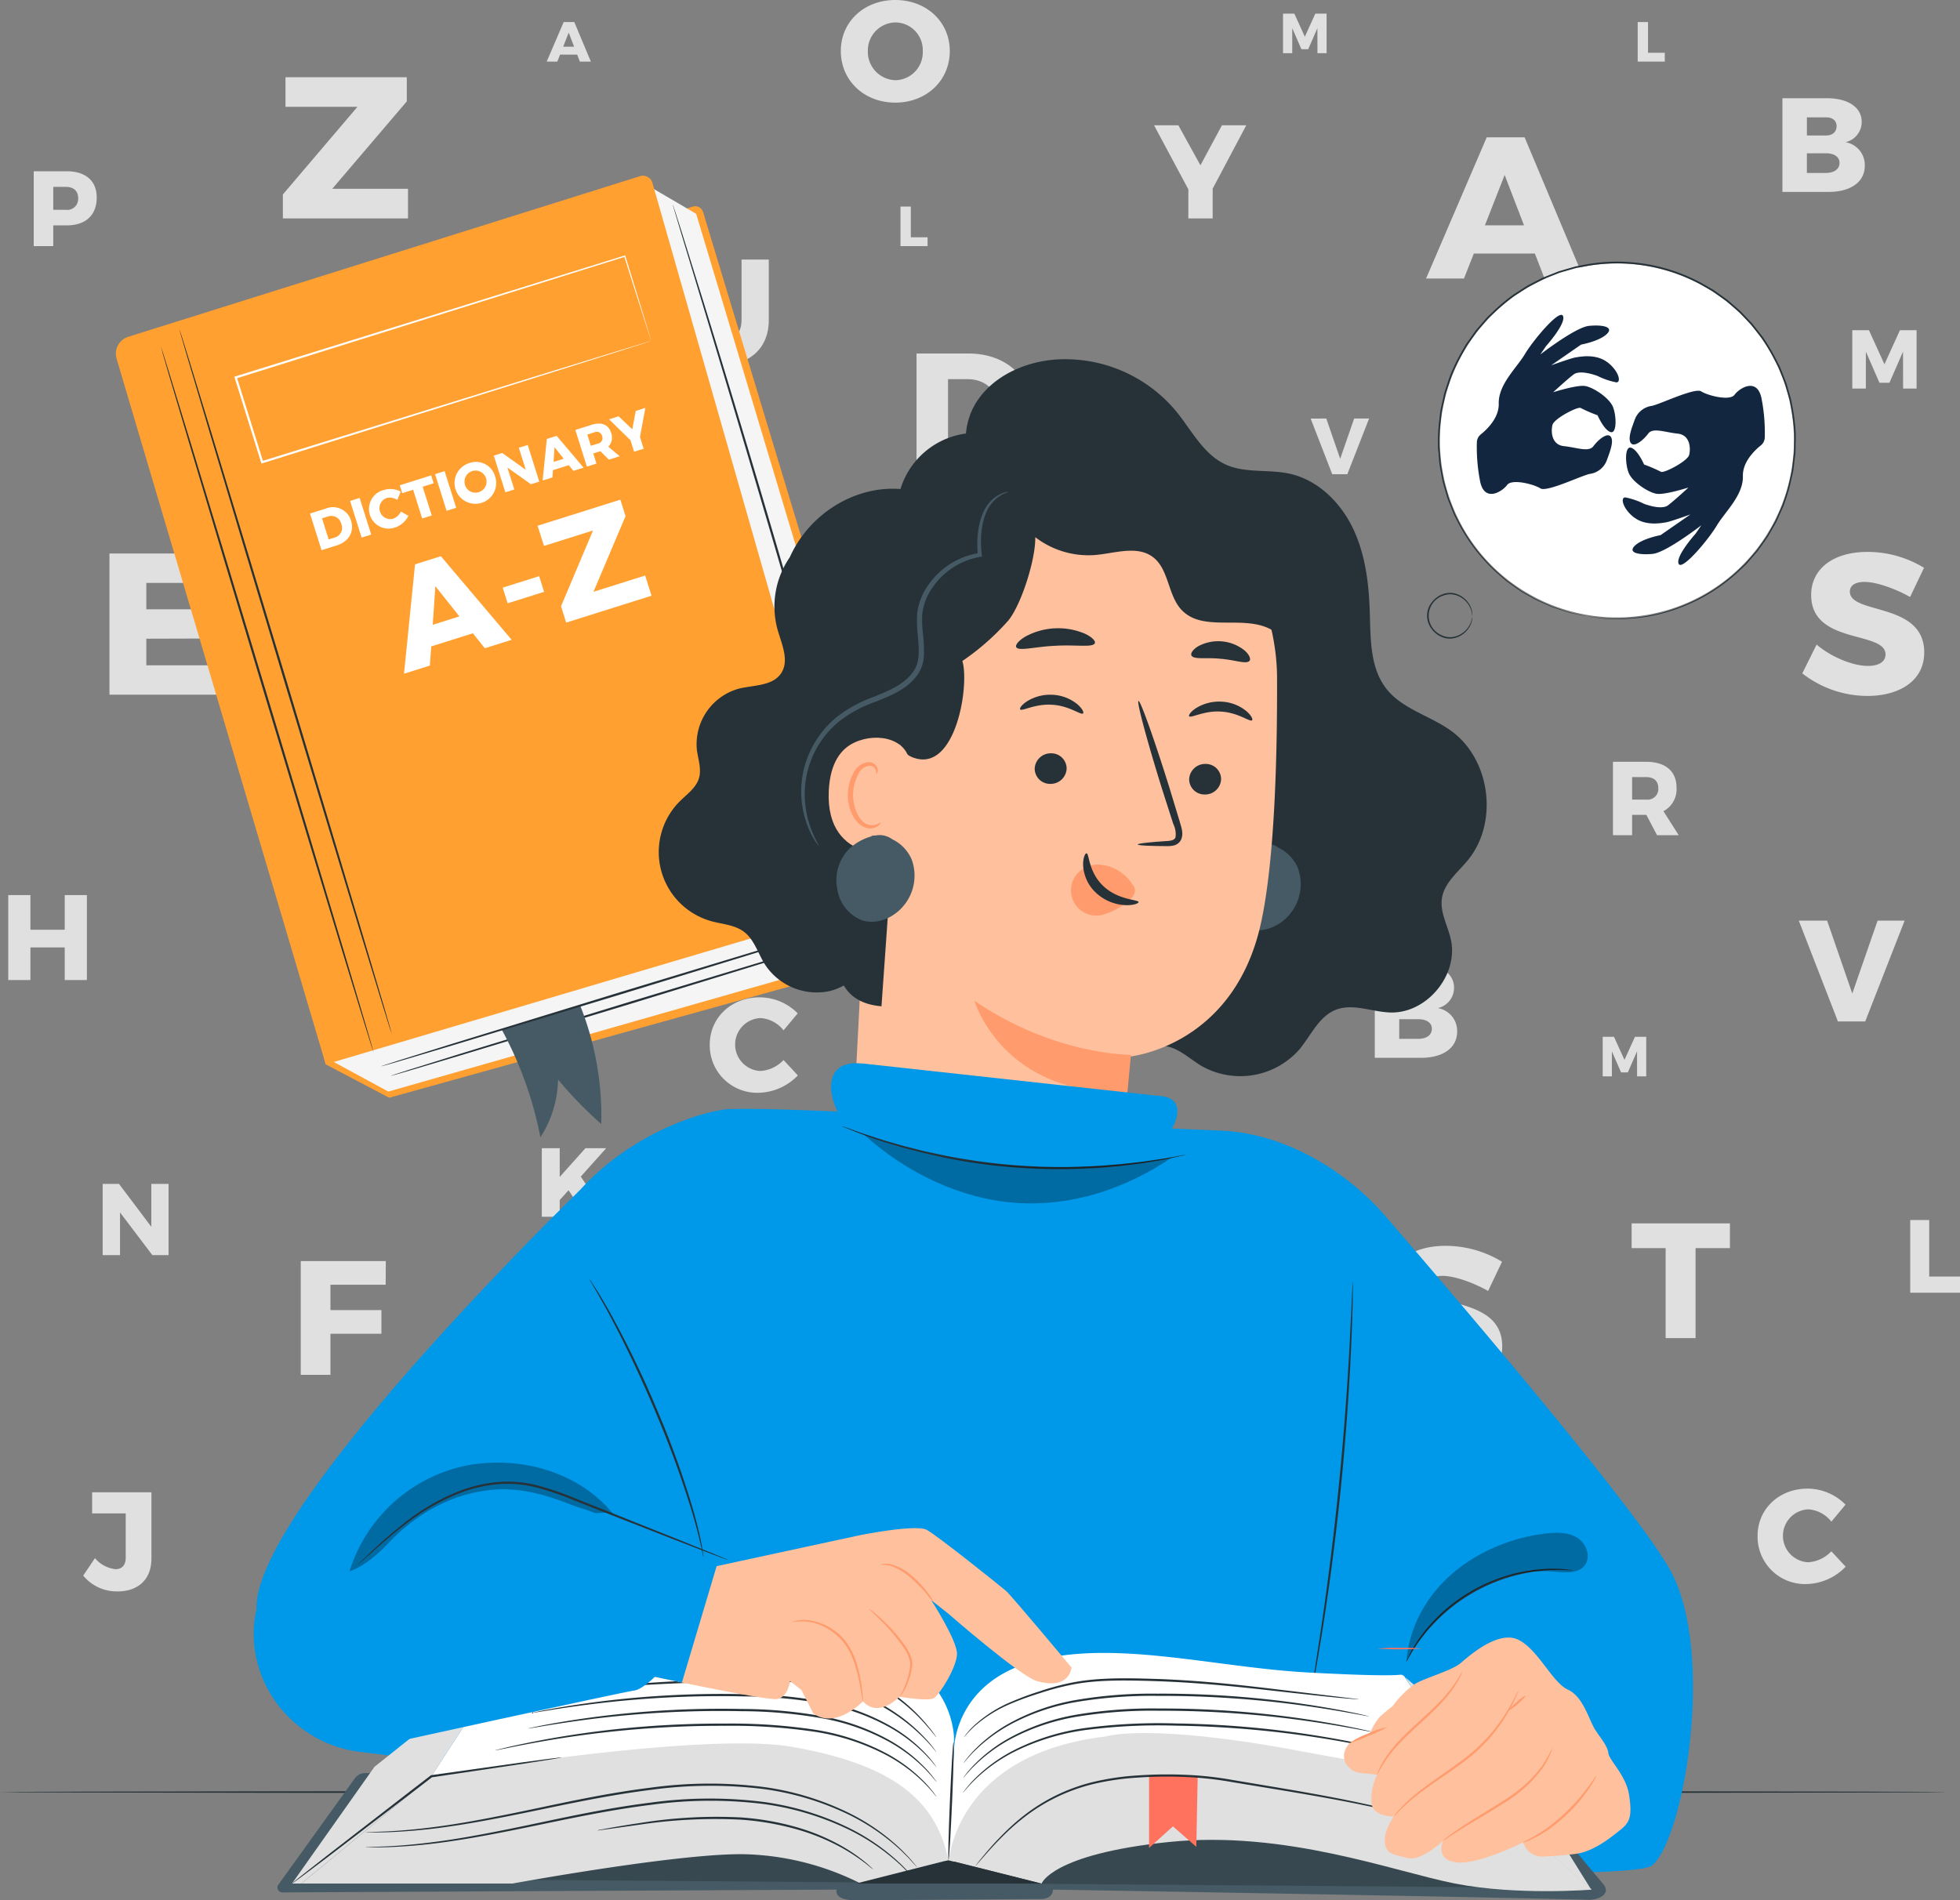 <svg id="Grupo_999461" data-name="Grupo 999461" xmlns="http://www.w3.org/2000/svg" xmlns:xlink="http://www.w3.org/1999/xlink" width="400" height="387.904" viewBox="0 0 400 387.904">
  <rect x="0" y="0" width="400" height="387.904" fill="#808080" stroke="none"/>
  <defs>
    <clipPath id="clip-path">
      <rect id="Rectángulo_345227" data-name="Rectángulo 345227" width="400" height="387.904" fill="none"/>
    </clipPath>
    <clipPath id="clip-path-7">
      <rect id="Rectángulo_345222" data-name="Rectángulo 345222" width="55.014" height="22.198" fill="none"/>
    </clipPath>
    <clipPath id="clip-path-8">
      <rect id="Rectángulo_345223" data-name="Rectángulo 345223" width="62.855" height="14.094" fill="none"/>
    </clipPath>
    <clipPath id="clip-path-9">
      <rect id="Rectángulo_345224" data-name="Rectángulo 345224" width="37.037" height="26.328" fill="none"/>
    </clipPath>
    <clipPath id="clip-path-10">
      <rect id="Rectángulo_345225" data-name="Rectángulo 345225" width="201.5" height="15.372" fill="none"/>
    </clipPath>
  </defs>
  <g id="Grupo_999460" data-name="Grupo 999460" clip-path="url(#clip-path)">
    <path id="Trazado_703805" data-name="Trazado 703805" d="M134.509,11.822h-3.49l-.564,1.428h-2.165l3.467-8.075h2.165l3.386,8.075h-2.246Zm-.622-1.613-1.105-2.879-1.129,2.879Z" transform="translate(-16.72 -0.674)" fill="#e0e0e0"/>
    <g id="Grupo_999439" data-name="Grupo 999439">
      <g id="Grupo_999438" data-name="Grupo 999438" clip-path="url(#clip-path)">
        <path id="Trazado_703806" data-name="Trazado 703806" d="M26.486,370.5a8.854,8.854,0,0,1-6.962-3.224l2.4-3.567a6.4,6.4,0,0,0,4.194,2.254c1.285,0,2.083-.8,2.083-2.311v-9.073H21.35v-4.307h12.1v13.5c0,4.28-2.682,6.733-6.962,6.733" transform="translate(-2.545 -45.653)" fill="#e0e0e0"/>
        <path id="Trazado_703807" data-name="Trazado 703807" d="M136.234,283.5l-3.634-5.413-1.8,2V283.5h-3.655v-14H130.8v5.871l5.252-5.871h4.234L135.1,275.3l5.512,8.208Z" transform="translate(-16.572 -35.126)" fill="#e0e0e0"/>
        <path id="Trazado_703808" data-name="Trazado 703808" d="M27.429,277.887l6.591,8.748v-8.748h3.524v14.53H34.228l-6.592-8.706v8.706H24.092v-14.53Z" transform="translate(-3.14 -36.218)" fill="#e0e0e0"/>
        <path id="Trazado_703809" data-name="Trazado 703809" d="M378.4,243.357l2.142,4.711,2.143-4.711h2.3v8.074h-1.865l-.011-5.115-1.878,4.308h-1.382l-1.878-4.308v5.115H376.1v-8.074Z" transform="translate(-49.019 -31.718)" fill="#e0e0e0"/>
        <path id="Trazado_703810" data-name="Trazado 703810" d="M303.392,3.2l2.142,4.711L307.676,3.2h2.3v8.075h-1.866L308.1,6.164l-1.878,4.307h-1.382l-1.878-4.307v5.115h-1.878V3.2Z" transform="translate(-39.242 -0.418)" fill="#e0e0e0"/>
        <path id="Trazado_703811" data-name="Trazado 703811" d="M452.138,286.363V297.9h6.287v3.3H448.265V286.363Z" transform="translate(-58.424 -37.323)" fill="#e0e0e0"/>
        <path id="Trazado_703812" data-name="Trazado 703812" d="M386.419,5.175v6.277h3.421v1.8h-5.529V5.175Z" transform="translate(-50.089 -0.675)" fill="#e0e0e0"/>
        <path id="Trazado_703813" data-name="Trazado 703813" d="M213.422,48.478v6.277h3.421v1.8h-5.529V48.478Z" transform="translate(-27.542 -6.318)" fill="#e0e0e0"/>
        <path id="Trazado_703814" data-name="Trazado 703814" d="M435.647,135.667c-1.809,0-3,.657-3,1.974,0,4.77,15.175,2.056,15.175,12.419,0,5.881-5.181,8.883-11.6,8.883a21.654,21.654,0,0,1-13.282-4.606l2.919-5.881c2.96,2.55,7.443,4.359,10.446,4.359,2.221,0,3.619-.823,3.619-2.344,0-4.894-15.175-1.932-15.175-12.132,0-5.387,4.565-8.8,11.514-8.8a22.116,22.116,0,0,1,11.515,3.248l-2.839,5.963c-3.043-1.727-6.908-3.084-9.293-3.084" transform="translate(-55.124 -16.883)" fill="#e0e0e0"/>
        <path id="Trazado_703815" data-name="Trazado 703815" d="M336.619,298.549c-1.809,0-3,.658-3,1.974,0,4.77,15.175,2.056,15.175,12.419,0,5.881-5.181,8.884-11.6,8.884a21.66,21.66,0,0,1-13.282-4.607l2.919-5.881c2.96,2.55,7.443,4.36,10.446,4.36,2.22,0,3.619-.823,3.619-2.345,0-4.894-15.175-1.932-15.175-12.132,0-5.387,4.565-8.8,11.514-8.8a22.116,22.116,0,0,1,11.515,3.248l-2.839,5.963c-3.043-1.726-6.908-3.084-9.293-3.084" transform="translate(-42.217 -38.113)" fill="#e0e0e0"/>
        <path id="Trazado_703816" data-name="Trazado 703816" d="M238.8,95.272c0,7.344-5.376,12.334-13.353,12.334H215.08V82.973h10.612c7.8,0,13.108,4.99,13.108,12.3m-6.571.07c0-4.252-2.776-7.133-6.676-7.133H221.51v14.2h4.358c3.725,0,6.36-2.846,6.36-7.063" transform="translate(-28.032 -10.814)" fill="#e0e0e0"/>
        <path id="Trazado_703817" data-name="Trazado 703817" d="M387.506,193.789l-2.18-4.147h-2.908v4.147h-3.911V178.8h6.733c3.976,0,6.242,1.924,6.242,5.259a5.068,5.068,0,0,1-2.672,4.832l3.121,4.9Zm-5.088-7.269h2.844a2.189,2.189,0,0,0,2.5-2.33c0-1.476-.919-2.266-2.5-2.266h-2.844Z" transform="translate(-49.333 -23.304)" fill="#e0e0e0"/>
        <path id="Trazado_703818" data-name="Trazado 703818" d="M402.949,287.159V292.2h-7.012v18.363h-6.109V292.2h-6.944v-5.041Z" transform="translate(-49.903 -37.427)" fill="#e0e0e0"/>
        <path id="Trazado_703819" data-name="Trazado 703819" d="M338.792,231.126a4.242,4.242,0,0,1-3.3,4.148,4.721,4.721,0,0,1,3.929,4.829c0,3.273-2.865,5.32-7.366,5.32h-9.44V226.3H331.7c4.338,0,7.094,1.883,7.094,4.828m-5.129.873c0-1.145-.846-1.827-2.238-1.8h-3.82v3.711h3.82c1.391,0,2.238-.71,2.238-1.911m.6,7.477c0-1.2-1.091-1.965-2.838-1.937h-3.82v4.01h3.82c1.746,0,2.838-.764,2.838-2.073" transform="translate(-42.048 -29.494)" fill="#e0e0e0"/>
        <path id="Trazado_703820" data-name="Trazado 703820" d="M434.454,27.884a4.241,4.241,0,0,1-3.3,4.147,4.721,4.721,0,0,1,3.929,4.829c0,3.273-2.865,5.32-7.366,5.32h-9.44V23.056h9.085c4.339,0,7.095,1.882,7.095,4.828m-5.13.873c0-1.145-.845-1.828-2.237-1.8h-3.82v3.711h3.82c1.391,0,2.237-.71,2.237-1.911m.6,7.476c0-1.2-1.092-1.965-2.838-1.937h-3.82v4.011h3.82c1.745,0,2.838-.764,2.838-2.074" transform="translate(-54.516 -3.005)" fill="#e0e0e0"/>
        <path id="Trazado_703821" data-name="Trazado 703821" d="M176.867,238.327a5.407,5.407,0,0,0,0,10.8,7.091,7.091,0,0,0,4.747-2.238l2.919,3.138a11.429,11.429,0,0,1-7.939,3.546,9.683,9.683,0,0,1-10.04-9.822c0-5.511,4.392-9.658,10.231-9.658a10.973,10.973,0,0,1,7.721,3.273l-2.892,3.466a6.509,6.509,0,0,0-4.747-2.511" transform="translate(-21.708 -30.511)" fill="#e0e0e0"/>
        <path id="Trazado_703822" data-name="Trazado 703822" d="M422.755,353.641a5.407,5.407,0,0,0,0,10.8,7.092,7.092,0,0,0,4.748-2.238l2.919,3.138a11.423,11.423,0,0,1-7.939,3.547,9.683,9.683,0,0,1-10.039-9.823c0-5.511,4.392-9.658,10.231-9.658a10.973,10.973,0,0,1,7.721,3.273l-2.892,3.466a6.509,6.509,0,0,0-4.748-2.511" transform="translate(-53.756 -45.541)" fill="#e0e0e0"/>
        <path id="Trazado_703823" data-name="Trazado 703823" d="M356.858,55.955H344.4l-2.017,5.1h-7.73L347.03,32.227h7.731l12.09,28.828h-8.019Zm-2.22-5.757-3.949-10.281L346.659,50.2Z" transform="translate(-43.617 -4.2)" fill="#e0e0e0"/>
        <path id="Trazado_703824" data-name="Trazado 703824" d="M282.781,42.346v6.075h-4.964v-5.94l-7-13.074h4.964l4.5,8.164,4.394-8.164h4.964Z" transform="translate(-35.297 -3.833)" fill="#e0e0e0"/>
        <path id="Trazado_703825" data-name="Trazado 703825" d="M167.748,77.719c2.46,0,4.161-1.671,4.161-4.434V60.922h5.559V73.284c0,5.619-3.767,9.173-9.751,9.173-6.015,0-9.872-3.554-9.872-9.173V60.922H163.4V73.284a4.154,4.154,0,0,0,4.344,4.434" transform="translate(-20.573 -7.94)" fill="#e0e0e0"/>
        <path id="Trazado_703826" data-name="Trazado 703826" d="M87.938,295.994l-.034,4.837H76.638V306h10.4v4.837h-10.4v8.384H70.575V295.994Z" transform="translate(-9.198 -38.578)" fill="#e0e0e0"/>
        <path id="Trazado_703827" data-name="Trazado 703827" d="M6.461,210.092v7.074h7v-7.074h4.527v17.339H13.461v-6.654h-7v6.654H1.935V210.092Z" transform="translate(-0.252 -27.382)" fill="#e0e0e0"/>
        <rect id="Rectángulo_345214" data-name="Rectángulo 345214" width="4.502" height="17.246" transform="translate(321.591 89.8)" fill="#e0e0e0"/>
        <path id="Trazado_703828" data-name="Trazado 703828" d="M219.551,10.415c0,6.015-4.753,10.533-11.12,10.533s-11.12-4.519-11.12-10.533C197.311,4.43,202.065,0,208.431,0s11.12,4.46,11.12,10.415m-16.724.03a5.8,5.8,0,0,0,5.662,5.927,5.689,5.689,0,0,0,5.546-5.927,5.638,5.638,0,0,0-5.546-5.869,5.733,5.733,0,0,0-5.662,5.869" transform="translate(-25.716)" fill="#e0e0e0"/>
        <path id="Trazado_703829" data-name="Trazado 703829" d="M427.9,216.094l5.134,14.876,5.165-14.876h5.515l-8.039,20.568H430.1l-7.98-20.568Z" transform="translate(-55.016 -28.165)" fill="#e0e0e0"/>
        <path id="Trazado_703830" data-name="Trazado 703830" d="M310.757,98.237l2.836,8.215,2.852-8.215h3.046L315.05,109.6h-3.079l-4.407-11.359Z" transform="translate(-40.086 -12.804)" fill="#e0e0e0"/>
        <path id="Trazado_703831" data-name="Trazado 703831" d="M20.769,45.56c0,3.594-2.245,5.687-6.145,5.687H11.9v4.227H7.913V40.2h6.711c3.9,0,6.145,1.961,6.145,5.361m-3.792.13c0-1.5-.937-2.31-2.549-2.31H11.9v4.685h2.528a2.231,2.231,0,0,0,2.549-2.375" transform="translate(-1.031 -5.239)" fill="#e0e0e0"/>
        <path id="Trazado_703832" data-name="Trazado 703832" d="M438.072,77.507l3.162,6.953,3.161-6.953h3.4V89.423h-2.753l-.017-7.548-2.771,6.358h-2.04l-2.771-6.358v7.548h-2.771V77.507Z" transform="translate(-56.653 -10.102)" fill="#e0e0e0"/>
        <path id="Trazado_703833" data-name="Trazado 703833" d="M48.428,129.918v6H33.212v5.387H46.948v5.963l-13.735.041v5.428H48.839v6H25.686V129.918Z" transform="translate(-3.348 -16.933)" fill="#e0e0e0"/>
        <path id="Trazado_703834" data-name="Trazado 703834" d="M91.672,18.123v4.934L76.455,40.906H91.919v6.045H66.38V42.057L81.6,24.168H66.915V18.123Z" transform="translate(-8.652 -2.362)" fill="#e0e0e0"/>
      </g>
    </g>
    <g id="Grupo_999441" data-name="Grupo 999441">
      <g id="Grupo_999440" data-name="Grupo 999440" clip-path="url(#clip-path)">
        <path id="Trazado_703835" data-name="Trazado 703835" d="M397.274,420.6c0,.125-88.94.226-198.627.226C88.921,420.822,0,420.721,0,420.6s88.921-.226,198.646-.226c109.687,0,198.627.1,198.627.226" transform="translate(0 -54.789)" fill="#263238"/>
      </g>
    </g>
    <g id="Grupo_999443" data-name="Grupo 999443">
      <g id="Grupo_999442" data-name="Grupo 999442" clip-path="url(#clip-path)">
        <path id="Trazado_703836" data-name="Trazado 703836" d="M147.874,49.6a1.678,1.678,0,0,0-2.112-1.116l-7.622,2.4L33.656,78.578,70.863,223.573l12.949,6.814,106.344-29.561a3.2,3.2,0,0,0,2.21-4.014Z" transform="translate(-4.387 -6.309)" fill="#ffa031"/>
        <path id="Trazado_703837" data-name="Trazado 703837" d="M141.72,43.176l10.407,6.1,44.567,148.507L89.3,228.446,77.1,221.826Z" transform="translate(-10.049 -5.627)" fill="#f5f5f5"/>
        <path id="Trazado_703838" data-name="Trazado 703838" d="M175.589,191.358,70.019,222.641,27.338,78.6a3.617,3.617,0,0,1,2.385-4.478L134.155,41.34a2.011,2.011,0,0,1,2.536,1.365l41.265,144.344a3.494,3.494,0,0,1-2.366,4.309" transform="translate(-3.543 -5.376)" fill="#ffa031"/>
        <path id="Trazado_703839" data-name="Trazado 703839" d="M85.462,221.209c-.12.036-9.944-32.216-21.939-72.027S41.9,77.055,42.016,77.018s9.941,32.208,21.941,72.034,21.625,72.12,21.505,72.157" transform="translate(-5.476 -10.038)" fill="#263238"/>
        <path id="Trazado_703840" data-name="Trazado 703840" d="M81.181,225.49c-.12.037-9.944-32.215-21.939-72.027S37.615,81.336,37.735,81.3s9.941,32.209,21.941,72.034S81.3,225.454,81.181,225.49" transform="translate(-4.918 -10.596)" fill="#263238"/>
        <path id="Trazado_703841" data-name="Trazado 703841" d="M81.123,121.816c.7,2.23-.451,4.26-2.874,5.023l-3.147.992-2.357-7.479,3.222-1.016a3.848,3.848,0,0,1,5.156,2.479m-1.988.651a2.1,2.1,0,0,0-2.71-1.527l-1.226.386,1.358,4.311,1.323-.417a2.045,2.045,0,0,0,1.255-2.752" transform="translate(-9.481 -15.522)" fill="#fff"/>
        <rect id="Rectángulo_345217" data-name="Rectángulo 345217" width="2.047" height="7.842" transform="matrix(0.954, -0.301, 0.301, 0.954, 71.441, 102.254)" fill="#fff"/>
        <path id="Trazado_703842" data-name="Trazado 703842" d="M90.2,116.62a2.216,2.216,0,0,0,1.331,4.224,2.905,2.905,0,0,0,1.581-1.459l1.528.867a4.681,4.681,0,0,1-2.667,2.365,4,4,0,1,1-2.326-7.641,4.5,4.5,0,0,1,3.423.329l-.7,1.711a2.671,2.671,0,0,0-2.166-.4" transform="translate(-11.293 -14.96)" fill="#fff"/>
        <path id="Trazado_703843" data-name="Trazado 703843" d="M100.22,111.578l.507,1.611-2.24.706,1.85,5.868-1.952.616-1.85-5.869-2.219.7-.508-1.611Z" transform="translate(-12.226 -14.543)" fill="#fff"/>
        <rect id="Rectángulo_345218" data-name="Rectángulo 345218" width="2.047" height="7.842" transform="matrix(0.954, -0.301, 0.301, 0.954, 88.786, 96.786)" fill="#fff"/>
        <path id="Trazado_703844" data-name="Trazado 703844" d="M114.868,111.184a4.249,4.249,0,1,1-5.238-2.513,4.032,4.032,0,0,1,5.238,2.513m-6.078,1.926a2.212,2.212,0,0,0,2.739,1.506,2.251,2.251,0,1,0-2.739-1.506" transform="translate(-13.892 -14.134)" fill="#fff"/>
        <path id="Trazado_703845" data-name="Trazado 703845" d="M117.593,106.078l4.812,3.433-1.419-4.5,1.813-.572,2.358,7.479-1.707.538-4.8-3.412,1.412,4.481-1.825.576-2.358-7.479Z" transform="translate(-15.102 -13.612)" fill="#fff"/>
        <path id="Trazado_703846" data-name="Trazado 703846" d="M132.682,108.281,129.45,109.3l-.106,1.488-2.005.633.854-8.491,2.005-.632,5.494,6.489-2.08.656Zm-1.047-1.311-1.865-2.345-.2,3Z" transform="translate(-16.597 -13.333)" fill="#fff"/>
        <path id="Trazado_703847" data-name="Trazado 703847" d="M141.859,106.784l-1.74-1.727-.042.014-1.41.444.652,2.07-1.952.616-2.357-7.479,3.361-1.059c1.985-.625,3.418-.023,3.942,1.642a2.651,2.651,0,0,1-.573,2.832l2.327,1.952Zm-3.682-2.827,1.419-.447a1.146,1.146,0,0,0,.881-1.558,1.132,1.132,0,0,0-1.6-.737l-1.419.447Z" transform="translate(-17.596 -12.958)" fill="#fff"/>
        <path id="Trazado_703848" data-name="Trazado 703848" d="M149.237,101.676l.753,2.391-1.952.616-.737-2.337-4.374-4.274,1.952-.616,2.783,2.653.717-3.756,1.952-.616Z" transform="translate(-18.628 -12.478)" fill="#fff"/>
        <path id="Trazado_703849" data-name="Trazado 703849" d="M108.863,146.285l-8.5,2.679-.278,3.911-5.273,1.662,2.245-22.322,5.273-1.662,14.443,17.062-5.469,1.725Zm-2.752-3.448-4.9-6.163-.538,7.878Z" transform="translate(-12.358 -17.016)" fill="#fff"/>
        <rect id="Rectángulo_345219" data-name="Rectángulo 345219" width="7.792" height="3.352" transform="matrix(0.954, -0.3, 0.3, 0.954, 102.598, 119.95)" fill="#fff"/>
        <path id="Trazado_703850" data-name="Trazado 703850" d="M143.04,117.28l1.061,3.366-6.541,15.443,10.546-3.324,1.3,4.123-17.417,5.489-1.051-3.337,6.531-15.471-10.012,3.156-1.3-4.123Z" transform="translate(-16.442 -15.286)" fill="#fff"/>
        <path id="Trazado_703851" data-name="Trazado 703851" d="M189.525,218.192a1.119,1.119,0,0,1-.246.1l-.734.248-2.837.911-10.457,3.266L140.7,233.329l-34.593,10.488-10.5,3.129-2.861.829-.747.2a1.145,1.145,0,0,1-.259.055,1.179,1.179,0,0,1,.245-.1l.734-.247,2.836-.911,10.457-3.266L140.57,232.9l34.588-10.487,10.5-3.129,2.861-.829.747-.2a1.126,1.126,0,0,1,.259-.055" transform="translate(-11.957 -28.438)" fill="#263238"/>
        <path id="Trazado_703852" data-name="Trazado 703852" d="M133.714,235.94,117.7,240.851a76.42,76.42,0,0,1,7.925,22.047,22.364,22.364,0,0,0,3.6-11.779,82.758,82.758,0,0,0,8.825,9.075,60.9,60.9,0,0,0-4.334-24.254" transform="translate(-15.341 -30.751)" fill="#455a64"/>
        <path id="Trazado_703853" data-name="Trazado 703853" d="M187.28,215.948a1.093,1.093,0,0,1-.246.1l-.734.248-2.836.911-10.458,3.266-34.549,10.613-34.593,10.488-10.5,3.129-2.861.829-.747.2a1.145,1.145,0,0,1-.259.055,1.181,1.181,0,0,1,.245-.1l.734-.248,2.836-.91,10.457-3.266,34.555-10.615,34.588-10.487,10.5-3.129,2.861-.829.747-.2a1.135,1.135,0,0,1,.259-.055" transform="translate(-11.665 -28.145)" fill="#263238"/>
        <path id="Trazado_703854" data-name="Trazado 703854" d="M199.43,189.962a2.377,2.377,0,0,1-.124-.362l-.321-1.074-1.191-4.14c-1.028-3.621-2.505-8.824-4.327-15.243-3.654-12.871-8.738-30.642-14.472-50.234s-11.038-37.307-14.9-50.117c-1.926-6.389-3.487-11.567-4.574-15.17-.529-1.776-.942-3.163-1.23-4.128-.13-.458-.233-.815-.309-1.078a2.52,2.52,0,0,1-.09-.371,2.329,2.329,0,0,1,.135.357c.086.259.2.612.352,1.064.306.96.747,2.339,1.311,4.1L164.4,68.7c3.941,12.787,9.292,30.483,15.03,50.083s10.77,37.38,14.345,50.275c1.765,6.436,3.194,11.652,4.189,15.283.477,1.791.85,3.189,1.109,4.163.118.462.21.822.277,1.086a2.274,2.274,0,0,1,.08.374" transform="translate(-20.578 -6.262)" fill="#263238"/>
        <path id="Trazado_703855" data-name="Trazado 703855" d="M140.07,77.4s-.042-.105-.108-.3l-.287-.877c-.253-.784-.617-1.919-1.09-3.388-.941-2.96-2.307-7.263-4.034-12.7l.162.084L55.346,85.074h0l.149-.284c1.846,5.928,3.655,11.73,5.392,17.3l-.279-.147L117.2,84.4l16.747-5.155,4.526-1.38,1.181-.352c.267-.079.413-.114.413-.114s-.122.048-.377.133l-1.145.372-4.461,1.423-16.659,5.261L60.735,102.374l-.212.066-.067-.213-5.4-17.3-.068-.216.217-.068,0,0,79.426-24.665.123-.038.038.123,3.92,12.811,1.021,3.379.256.864a2.393,2.393,0,0,1,.076.287" transform="translate(-7.167 -7.812)" fill="#fff"/>
      </g>
    </g>
    <g id="Grupo_999445" data-name="Grupo 999445">
      <g id="Grupo_999444" data-name="Grupo 999444" clip-path="url(#clip-path)">
        <path id="Trazado_703856" data-name="Trazado 703856" d="M370.764,133.948A36.124,36.124,0,1,1,410,101.227a36.123,36.123,0,0,1-39.232,32.721" transform="translate(-44.039 -8.061)" fill="#fff"/>
        <path id="Trazado_703857" data-name="Trazado 703857" d="M344.112,143.768c-.037,0-.024-.4-.23-1.06a4.789,4.789,0,0,0-1.67-2.345,4.546,4.546,0,0,0-1.8-.839,3.957,3.957,0,0,0-2.239.193,4.328,4.328,0,0,0-.252,8.114,3.949,3.949,0,0,0,2.224.331,4.542,4.542,0,0,0,1.848-.726,4.791,4.791,0,0,0,1.812-2.237c.245-.651.257-1.049.294-1.044a.921.921,0,0,1,0,.286,1.742,1.742,0,0,1-.049.343,2.768,2.768,0,0,1-.119.459,4.857,4.857,0,0,1-3.741,3.2,4.211,4.211,0,0,1-2.394-.324,4.93,4.93,0,0,1-2.051-1.705,4.36,4.36,0,0,1,.168-5.408,4.927,4.927,0,0,1,2.153-1.574,4.2,4.2,0,0,1,2.408-.176,4.853,4.853,0,0,1,3.536,3.421,2.638,2.638,0,0,1,.09.466,1.752,1.752,0,0,1,.028.345.914.914,0,0,1-.015.285" transform="translate(-43.647 -18.136)" fill="#263238"/>
        <path id="Trazado_703858" data-name="Trazado 703858" d="M367.861,133.85s.2.012.589.052l1.721.187,1.266.141c.468.031.983.018,1.538.03l1.794.023a6.372,6.372,0,0,0,.989-.043l1.048-.091a34.67,34.67,0,0,0,10.2-2.349,36.19,36.19,0,0,0,11.693-7.367l1.414-1.351c.449-.482.872-1,1.317-1.505l.664-.769a7.077,7.077,0,0,0,.64-.8q.6-.844,1.206-1.7c.2-.288.411-.572.608-.867l.53-.931,1.075-1.886c.342-.645.609-1.335.921-2.01l.457-1.024c.074-.172.157-.341.223-.517l.177-.538a33.767,33.767,0,0,0,1.291-4.429c.157-.765.364-1.53.485-2.313q.138-1.184.28-2.385c.039-.4.11-.8.125-1.206s.013-.814.019-1.223c0-.817.048-1.642.018-2.47a38.262,38.262,0,0,0-.589-5q-.116-.627-.233-1.258c-.041-.21-.073-.423-.122-.631l-.179-.619q-.359-1.242-.722-2.5c-.281-.824-.634-1.628-.951-2.45-.172-.405-.305-.829-.51-1.222l-.609-1.185A40.947,40.947,0,0,0,403.483,77l-1.691-2.155-.425-.542c-.152-.171-.316-.335-.473-.5l-.955-1-.96-1.008-1.052-.919-1.061-.918-.532-.461c-.186-.143-.382-.274-.572-.411l-2.313-1.64-2.479-1.418A35.881,35.881,0,0,0,368.431,62.2l-2.81.52L362.9,63.5l-.677.2-.655.259-1.3.517-1.3.52-1.238.635-1.233.632-.612.317-.58.372-2.308,1.477a40.7,40.7,0,0,0-4.132,3.467l-.966.918c-.323.3-.589.66-.884.985-.57.672-1.169,1.315-1.706,2l-1.5,2.119-.374.526c-.115.181-.216.37-.324.556l-.636,1.111a38.288,38.288,0,0,0-2.2,4.527c-.3.771-.531,1.565-.8,2.338q-.193.583-.384,1.16c-.12.389-.185.79-.28,1.181q-.263,1.181-.523,2.344c-.144.781-.2,1.57-.305,2.345a33.7,33.7,0,0,0-.242,4.607l-.01.567c0,.188.028.375.041.563q.047.561.093,1.117c.072.74.1,1.48.207,2.2q.2,1.078.392,2.136.1.528.193,1.053.145.511.288,1.019l.577,2.006a7.134,7.134,0,0,0,.339.969q.188.475.374.945c.252.625.482,1.252.746,1.856l.89,1.741a36.185,36.185,0,0,0,8.608,10.811c.389.334.762.672,1.143.986l1.185.845,1.14.813c.189.13.367.271.557.388l.577.331,2.183,1.255c.7.38,1.418.656,2.069.964l.959.432a6.227,6.227,0,0,0,.92.365l1.7.571c.529.171,1.01.353,1.461.478l1.243.284,1.685.391c.38.09.573.145.573.145s-.2-.032-.579-.111l-1.695-.359-1.249-.269c-.454-.12-.938-.3-1.47-.464l-1.711-.557a6.342,6.342,0,0,1-.925-.36l-.965-.427c-.657-.3-1.375-.577-2.085-.953l-2.2-1.248-.581-.33c-.193-.116-.372-.257-.562-.386l-1.15-.811-1.195-.844c-.384-.314-.762-.652-1.153-.986a36.263,36.263,0,0,1-8.7-10.844l-.9-1.75c-.269-.606-.5-1.238-.757-1.866q-.189-.472-.379-.951a7.161,7.161,0,0,1-.344-.975q-.29-1-.585-2.019c-.1-.341-.2-.681-.292-1.027q-.1-.527-.2-1.059l-.4-2.152c-.113-.726-.139-1.471-.214-2.217q-.047-.561-.1-1.126c-.013-.188-.037-.377-.042-.566l.009-.571a33.933,33.933,0,0,1,.235-4.644c.1-.782.16-1.577.3-2.364q.26-1.173.523-2.364c.1-.395.161-.8.281-1.191l.386-1.171c.267-.779.5-1.579.8-2.358a38.609,38.609,0,0,1,2.218-4.569l.64-1.122c.109-.186.21-.377.325-.56l.377-.531,1.516-2.139c.541-.691,1.145-1.341,1.718-2.019.3-.329.566-.689.892-.995l.973-.927a41.009,41.009,0,0,1,4.166-3.5l2.328-1.491.585-.376.617-.321,1.244-.639,1.249-.641,1.31-.525,1.317-.523.66-.263.683-.2,2.75-.794,2.836-.525a36.19,36.19,0,0,1,22.745,3.862l2.5,1.432,2.333,1.656c.193.139.39.271.577.416l.537.465,1.07.928,1.062.928.968,1.017.964,1.013c.158.17.323.335.477.508l.429.547,1.7,2.175a40.97,40.97,0,0,1,2.776,4.681l.613,1.2c.206.4.341.824.513,1.233.319.83.674,1.641.957,2.472q.364,1.267.725,2.519l.179.625c.049.21.082.425.123.637q.117.637.234,1.27a38.453,38.453,0,0,1,.586,5.044c.029.835-.017,1.666-.021,2.491q-.012.618-.022,1.232c-.016.409-.088.812-.129,1.217q-.144,1.211-.286,2.4c-.123.79-.333,1.559-.493,2.331a33.929,33.929,0,0,1-1.31,4.461l-.18.542c-.067.177-.151.347-.227.521l-.461,1.031c-.317.678-.587,1.373-.933,2.022l-1.087,1.9-.536.936c-.2.3-.411.583-.615.872l-1.218,1.713a7.172,7.172,0,0,1-.646.807l-.671.773c-.45.509-.877,1.027-1.33,1.511l-1.428,1.355a36.259,36.259,0,0,1-11.787,7.369,34.527,34.527,0,0,1-10.259,2.3l-1.052.084a6.289,6.289,0,0,1-.992.035l-1.8-.038c-.557-.017-1.072-.01-1.541-.046l-1.268-.158-1.718-.22c-.387-.051-.584-.086-.584-.086" transform="translate(-43.98 -8.01)" fill="#263238"/>
      </g>
    </g>
    <g id="Grupo_999459" data-name="Grupo 999459">
      <g id="Grupo_999458" data-name="Grupo 999458" clip-path="url(#clip-path)">
        <path id="Trazado_703859" data-name="Trazado 703859" d="M227.692,110.483c-5.081-3.892-5.682-11.932-2.265-17.344s9.91-8.308,16.293-8.769a29.453,29.453,0,0,1,24.541,10.606c3.159,3.883,5.562,8.8,10.126,10.853,4.013,1.805,8.708.909,13.005,1.855,5.762,1.27,10.391,5.852,12.933,11.175s3.253,11.333,3.43,17.229c.161,5.411.061,11.326,3.432,15.562,3.287,4.131,8.94,5.443,13.207,8.552,8.028,5.848,9.661,18.728,3.348,26.4-2.013,2.445-4.784,4.6-5.268,7.735-.443,2.858,1.189,5.581,1.818,8.4,1.616,7.267-4.912,15.155-12.352,14.927-3.757-.114-7.633-1.925-11.13-.549-3.474,1.366-5.067,5.27-7.464,8.132a16.067,16.067,0,0,1-19.958,3.319c-2.63-1.591-5.03-4.045-8.1-4.108s-5.7,2.328-8.747,2.644c-3.994.413-7.468-2.808-9.518-6.262s-3.338-7.423-6.092-10.346c-3.607-3.826-9.029-5.171-13.831-7.312a40.674,40.674,0,0,1-17.875-58.775" transform="translate(-26.202 -10.987)" fill="#263238"/>
        <path id="Trazado_703860" data-name="Trazado 703860" d="M289.63,200.708a11.037,11.037,0,0,1,4.622-2.489l-.332-.05a6.564,6.564,0,0,1,.95-.077,4.359,4.359,0,0,1,3.376.724l-.032-.005a8.115,8.115,0,0,1,4.08,4.237,9.6,9.6,0,0,1-2,9.755c-2.049,2.246-5.346,3.546-8.226,2.572a8.119,8.119,0,0,1-4.965-6.266,9.109,9.109,0,0,1,2.523-8.4" transform="translate(-37.397 -25.81)" fill="#455a64"/>
        <path id="Trazado_703861" data-name="Trazado 703861" d="M286.553,153.89c-.051-15.291-9.031-34.585-24.305-33.884l-48.113,9.154a8.95,8.95,0,0,0-8.531,8.583l-6.636,128.964,54.457-.29c.659-9.221,3.1-35.2,3.1-35.118,0,0,21.186-2.014,26.732-27.167,2.759-12.509,3.359-33.253,3.3-50.241" transform="translate(-25.932 -15.639)" fill="#ffc09d"/>
        <path id="Trazado_703862" data-name="Trazado 703862" d="M285.576,182.445a3.261,3.261,0,0,1-3.336,3.1,3.12,3.12,0,0,1-3.182-3.136,3.264,3.264,0,0,1,3.333-3.1,3.122,3.122,0,0,1,3.186,3.139" transform="translate(-36.371 -23.37)" fill="#263238"/>
        <path id="Trazado_703863" data-name="Trazado 703863" d="M291.883,168.493c-.429.4-2.787-1.572-6.293-1.772-3.5-.25-6.177,1.4-6.532.949-.175-.2.283-.943,1.451-1.692a8.957,8.957,0,0,1,5.261-1.284,8.6,8.6,0,0,1,4.976,1.94c1.029.891,1.348,1.681,1.138,1.859" transform="translate(-36.366 -21.463)" fill="#263238"/>
        <path id="Trazado_703864" data-name="Trazado 703864" d="M249.328,179.953a3.262,3.262,0,0,1-3.336,3.1,3.121,3.121,0,0,1-3.181-3.137,3.264,3.264,0,0,1,3.333-3.1,3.121,3.121,0,0,1,3.184,3.139" transform="translate(-31.647 -23.045)" fill="#263238"/>
        <path id="Trazado_703865" data-name="Trazado 703865" d="M252.229,166.884c-.43.4-2.792-1.572-6.295-1.771-3.5-.25-6.177,1.4-6.531.947-.176-.2.277-.943,1.451-1.691a8.949,8.949,0,0,1,5.26-1.285,8.6,8.6,0,0,1,4.977,1.941c1.025.891,1.347,1.681,1.138,1.859" transform="translate(-31.198 -21.253)" fill="#263238"/>
        <path id="Trazado_703866" data-name="Trazado 703866" d="M267,193.822c-.005-.2,2.2-.447,5.752-.688.9-.039,1.758-.166,1.945-.768a4.556,4.556,0,0,0-.438-2.688q-1.07-3.324-2.24-6.971c-3.1-9.921-5.281-18.058-4.881-18.178s3.236,7.821,6.332,17.742q1.113,3.667,2.126,7.006c.278,1.037.791,2.225.255,3.54a2.254,2.254,0,0,1-1.549,1.221,6.032,6.032,0,0,1-1.532.12c-3.565-.02-5.769-.136-5.77-.336" transform="translate(-34.799 -21.444)" fill="#263238"/>
        <path id="Trazado_703867" data-name="Trazado 703867" d="M260.608,245.937s-15.619.14-31.938-11.043c0,0,5.672,19.487,31.229,18.627Z" transform="translate(-29.804 -30.615)" fill="#ff9b6c"/>
        <path id="Trazado_703868" data-name="Trazado 703868" d="M263.946,207.13a8.636,8.636,0,0,0-6.875-4.188,5.621,5.621,0,0,0-4.761,2.233,5.154,5.154,0,0,0,5.311,8.053,12.809,12.809,0,0,0,5.351-2.884,4,4,0,0,0,1.187-1.245,1.789,1.789,0,0,0-.032-1.785" transform="translate(-32.763 -26.45)" fill="#ff9b6c"/>
        <path id="Trazado_703869" data-name="Trazado 703869" d="M254.869,200.292c.571,0,.352,3.8,3.448,6.7s7.168,2.718,7.166,3.251c.039.242-.947.685-2.661.63a9.489,9.489,0,0,1-6-2.5,8.259,8.259,0,0,1-2.646-5.6c-.05-1.6.43-2.516.689-2.479" transform="translate(-33.128 -26.105)" fill="#263238"/>
        <path id="Trazado_703870" data-name="Trazado 703870" d="M254.514,150.515c-.4.931-3.874.271-8.015.523-4.147.167-7.534,1.172-8.029.284-.218-.424.413-1.285,1.809-2.128a13.968,13.968,0,0,1,12.222-.616c1.473.7,2.188,1.492,2.012,1.937" transform="translate(-31.075 -19.219)" fill="#263238"/>
        <path id="Trazado_703871" data-name="Trazado 703871" d="M291.436,154.512c-.664.759-3.029-.21-5.929-.423-2.893-.314-5.394.215-5.91-.651-.224-.419.211-1.193,1.331-1.883a8.606,8.606,0,0,1,9.538.865c.977.879,1.266,1.719.971,2.092" transform="translate(-36.434 -19.616)" fill="#263238"/>
        <path id="Trazado_703872" data-name="Trazado 703872" d="M308.572,145.908a17.461,17.461,0,0,0-5.836-10.175c-1.718-1.35-3.775-2.261-5.349-3.779-3.4-3.278-3.794-8.5-5.691-12.821a19.2,19.2,0,0,0-13.721-10.953c-4.974-.957-10.279.094-15.063-1.571-3.537-1.231-6.489-3.857-10.092-4.876-7.016-1.985-14.1,2.551-19.723,7.193-.469,5.106,3.3,8.88,6.926,12.5a17.784,17.784,0,0,0,14.01,5.049c3.96-.369,8.406-1.962,11.6.412,3.355,2.5,3.03,7.86,5.937,10.87,4.154,4.3,11.628,1.268,17.189,3.465,4.294,1.7,6.678,6.155,9.294,9.959s6.708,7.563,11.233,6.642a51.9,51.9,0,0,0-.712-11.919" transform="translate(-30.375 -13.197)" fill="#263238"/>
        <path id="Trazado_703873" data-name="Trazado 703873" d="M246.674,119.639c-3.117-1.2-9.481-3.846-10.952-6.772-3.194-6.354-9.4-11.048-16.145-11.273a16.2,16.2,0,0,0-15.654,11.474c-8.126-.656-16.5,3.747-21.076,11.08a24.544,24.544,0,0,0-1.529,2.865,17.729,17.729,0,0,0-2.489,14.717c.853,2.986,2.454,6.366.73,8.948-1.755,2.628-5.586,2.379-8.654,3.142a11.769,11.769,0,0,0-8.539,12.441c.245,1.959.995,3.96.425,5.848-.594,1.967-2.435,3.232-3.889,4.681a14.646,14.646,0,0,0,6.461,24.5c2.239.614,4.715.736,6.577,2.122,2.136,1.59,2.886,4.394,4.292,6.655a12.636,12.636,0,0,0,13.261,5.472,11.635,11.635,0,0,0,2.861-1.137c1.337,2.248,3.6,3.89,7.693,4.251l3.771-53.494a4.438,4.438,0,0,0,3.013,2.823c8.4,2.7,11.212-14.86,9.722-19.816a50.006,50.006,0,0,0,9.4-8.287c2.673-3.288,5.6-12.644,5.473-16.982,3.073.454,16.62-2.732,15.25-3.258" transform="translate(-20.152 -13.24)" fill="#263238"/>
        <path id="Trazado_703874" data-name="Trazado 703874" d="M210.988,179.039c.208-5.453-6.333-7.2-11.279-4.894-2.715,1.265-4.955,4.094-5.227,9.878-.722,15.426,14.913,12.968,14.961,12.528.03-.274,1.3-11.127,1.545-17.512" transform="translate(-25.345 -22.568)" fill="#ffc09d"/>
        <path id="Trazado_703875" data-name="Trazado 703875" d="M205.593,191.233c-.065-.052-.278.176-.742.363a2.688,2.688,0,0,1-2.011-.052c-1.6-.675-2.853-3.326-2.8-6.11a8.9,8.9,0,0,1,.932-3.812,3.105,3.105,0,0,1,2.118-1.968,1.37,1.37,0,0,1,1.551.811c.187.441.074.744.155.775.041.041.343-.243.249-.886a1.717,1.717,0,0,0-.562-.995,2.027,2.027,0,0,0-1.467-.462,3.781,3.781,0,0,0-2.919,2.259,9.131,9.131,0,0,0-1.133,4.256c-.047,3.113,1.408,6.1,3.608,6.845a2.883,2.883,0,0,0,2.477-.293c.5-.359.593-.7.541-.731" transform="translate(-25.932 -23.316)" fill="#ff9b6c"/>
        <path id="Trazado_703876" data-name="Trazado 703876" d="M230.233,115.425c.1.173-1.588.3-3.293,2.3-1.706,1.959-2.632,5.922-2.068,10.528l.049.4-.387.061a14.917,14.917,0,0,0-10.671,7.85,11.611,11.611,0,0,0-1.126,3.679,22.719,22.719,0,0,0,.123,4.1,30.745,30.745,0,0,1,.2,4.425,7.262,7.262,0,0,1-1.618,4.428c-2.169,2.739-5.368,3.9-8.13,5.056a25.931,25.931,0,0,0-7.548,4.045,19.275,19.275,0,0,0-6.876,12.372,20.127,20.127,0,0,0,1.188,9.677c.836,2.188,1.6,3.265,1.512,3.32-.031.022-.235-.236-.6-.749a16.335,16.335,0,0,1-1.309-2.41,19.585,19.585,0,0,1-1.56-9.926,19.843,19.843,0,0,1,7-13.055,26.56,26.56,0,0,1,7.79-4.262c2.762-1.156,5.782-2.319,7.673-4.738,1.908-2.183,1.415-5.3,1.21-8.09a23.413,23.413,0,0,1-.1-4.307,12.5,12.5,0,0,1,1.26-4.022,15.638,15.638,0,0,1,11.456-8.194l-.338.456c-.492-4.819.595-8.911,2.526-10.937a6.5,6.5,0,0,1,2.578-1.748,3.748,3.748,0,0,1,1.054-.256" transform="translate(-24.506 -15.043)" fill="#455a64"/>
        <path id="Trazado_703877" data-name="Trazado 703877" d="M199,198.715a11.017,11.017,0,0,1,4.622-2.489l-.332-.05a6.325,6.325,0,0,1,.95-.077,4.359,4.359,0,0,1,3.376.723l-.032,0a8.109,8.109,0,0,1,4.08,4.236,9.6,9.6,0,0,1-2,9.756c-2.049,2.246-5.346,3.546-8.226,2.572a8.12,8.12,0,0,1-4.965-6.267,9.106,9.106,0,0,1,2.523-8.4" transform="translate(-25.584 -25.55)" fill="#455a64"/>
        <path id="Trazado_703878" data-name="Trazado 703878" d="M125.931,279.558s-66.4,64.458-65.826,85.269a5.21,5.21,0,0,1-.2,1.018c-2.424,13.669,7.51,26.478,21.284,28.192l25.678,3.2L161.7,326.5l-14.845-39.515Z" transform="translate(-7.76 -36.436)" fill="#0098e8"/>
        <path id="Trazado_703879" data-name="Trazado 703879" d="M109.492,308.784s10.71-18.127,22.95-31.741c11.58-12.881,27-16.552,30.419-16.714,12.7-.6,66.234,3.013,100.578,4.382,12.758.508,25.359,7.92,33.7,17.59,18.677,21.66,51.414,60.251,58,72.14,9.32,16.838,2.777,55.172-3.763,60.288s-207.207-3.6-207.207-3.6Z" transform="translate(-14.271 -33.921)" fill="#0098e8"/>
        <path id="Trazado_703880" data-name="Trazado 703880" d="M363.882,368.518a1.5,1.5,0,0,1-.421.015l-1.2-.044-.862-.044c-.316-.006-.658.015-1.026.022a24.117,24.117,0,0,0-2.5.13l-1.445.147c-.5.055-1.016.173-1.552.261a34.089,34.089,0,0,0-3.383.777,35.367,35.367,0,0,0-13.818,7.617,33.963,33.963,0,0,0-2.463,2.445c-.361.407-.735.778-1.05,1.173l-.9,1.144a24.149,24.149,0,0,0-1.443,2.04c-.2.308-.4.587-.566.857l-.424.751-.6,1.036a1.525,1.525,0,0,1-.238.348,1.474,1.474,0,0,1,.156-.389c.144-.294.318-.651.528-1.079l.392-.777c.154-.277.345-.565.538-.882a22.121,22.121,0,0,1,1.4-2.1l.882-1.174c.311-.405.683-.786,1.042-1.2a32.463,32.463,0,0,1,2.462-2.5,34.458,34.458,0,0,1,13.984-7.708,32.69,32.69,0,0,1,3.432-.744c.544-.082,1.064-.191,1.573-.238l1.464-.119a22,22,0,0,1,2.52-.064c.371.005.717,0,1.033.016l.866.083,1.194.13a1.463,1.463,0,0,1,.412.076" transform="translate(-43.011 -47.99)" fill="#263238"/>
        <path id="Trazado_703881" data-name="Trazado 703881" d="M161.586,356.942a3.28,3.28,0,0,1-.159-.607c-.093-.444-.215-1.026-.368-1.751-.341-1.516-.881-3.7-1.659-6.366a203.982,203.982,0,0,0-7.4-20.4c-3.268-7.831-6.629-14.746-9.248-19.648-.642-1.233-1.25-2.333-1.8-3.293s-1-1.8-1.4-2.459l-.9-1.547a3.342,3.342,0,0,1-.289-.556,3.181,3.181,0,0,1,.366.507c.248.382.572.881.976,1.5.43.65.914,1.47,1.473,2.425s1.2,2.04,1.859,3.266a205.379,205.379,0,0,1,9.384,19.627,180.559,180.559,0,0,1,7.294,20.492c.741,2.686,1.235,4.888,1.525,6.419.118.733.213,1.322.285,1.771a3.207,3.207,0,0,1,.069.622" transform="translate(-18.032 -39.141)" fill="#263238"/>
        <path id="Trazado_703882" data-name="Trazado 703882" d="M316.2,300.931a.8.8,0,0,1,.017.218c0,.17,0,.38,0,.638q-.013.9-.035,2.455c-.034,2.132-.13,5.215-.292,9.025-.319,7.617-.979,18.135-2.143,29.711s-2.626,22.018-3.834,29.547c-.6,3.764-1.124,6.805-1.516,8.9q-.29,1.529-.457,2.412c-.053.253-.1.458-.13.625a.76.76,0,0,1-.059.21.8.8,0,0,1,.014-.218c.023-.169.051-.377.086-.633q.136-.886.372-2.426c.33-2.145.8-5.181,1.373-8.919,1.126-7.537,2.53-17.973,3.7-29.543s1.872-22.072,2.273-29.682c.184-3.777.331-6.847.437-9.015q.076-1.554.119-2.452c.017-.257.031-.467.043-.637a.765.765,0,0,1,.03-.217" transform="translate(-40.111 -39.222)" fill="#263238"/>
        <path id="Trazado_703883" data-name="Trazado 703883" d="M264.538,256.948a5.14,5.14,0,0,0-2.452-.7L202.4,249.71c-2.039-.224-4.34-.372-5.895.967-1.972,1.7-1.667,4.841-.776,7.286s2.22,4.943,1.74,7.5l64.055,4.016c-.4-2.311,1.44-4.316,2.8-6.229s2.138-4.953.221-6.3" transform="translate(-25.42 -32.527)" fill="#0098e8"/>
        <path id="Trazado_703884" data-name="Trazado 703884" d="M267.731,270.172a4.324,4.324,0,0,1-.7.185l-2.034.445c-.883.2-1.967.418-3.237.616s-2.706.482-4.314.66l-2.519.317c-.877.107-1.794.166-2.741.255-1.893.2-3.926.27-6.062.375a118.2,118.2,0,0,1-27.69-2.3c-2.091-.457-4.083-.866-5.918-1.372-.92-.244-1.815-.454-2.662-.7l-2.432-.73c-1.557-.443-2.93-.952-4.147-1.365s-2.252-.8-3.091-1.143l-1.932-.775a4.229,4.229,0,0,1-.662-.3,4.439,4.439,0,0,1,.695.214l1.96.695c.846.314,1.886.687,3.111,1.068s2.6.877,4.156,1.3l2.434.7c.847.24,1.741.441,2.659.677,1.833.49,3.822.883,5.909,1.327a123.059,123.059,0,0,0,27.6,2.3c2.13-.093,4.156-.152,6.045-.331.944-.081,1.86-.131,2.735-.228l2.516-.288c1.606-.158,3.045-.411,4.314-.592s2.358-.37,3.245-.539l2.049-.362a4.343,4.343,0,0,1,.721-.1" transform="translate(-25.752 -34.451)" fill="#263238"/>
        <g id="Grupo_999448" data-name="Grupo 999448" transform="translate(71.326 298.557)" opacity="0.3">
          <g id="Grupo_999447" data-name="Grupo 999447">
            <g id="Grupo_999446" data-name="Grupo 999446" clip-path="url(#clip-path-7)">
              <path id="Trazado_703885" data-name="Trazado 703885" d="M106.724,343.743A31.618,31.618,0,0,0,82.016,365.5c2.987-.987,5.833-3.549,8-5.827,5.66-5.94,12.648-9.913,20.806-10.789,5.613-.6,10.987.874,16.239,2.936,2.383.936,5.035,1.461,7.155,2.9l2.811.639c-6.609-9.5-18.88-13.46-30.305-11.613" transform="translate(-82.015 -343.301)"/>
            </g>
          </g>
        </g>
        <g id="Grupo_999451" data-name="Grupo 999451" transform="translate(176.265 231.549)" opacity="0.3">
          <g id="Grupo_999450" data-name="Grupo 999450">
            <g id="Grupo_999449" data-name="Grupo 999449" clip-path="url(#clip-path-8)">
              <path id="Trazado_703886" data-name="Trazado 703886" d="M202.681,266.251c8.48,7.695,19.581,13.155,31,13.979s22.357-2.826,31.853-9.224c-23.193,3.607-44.295,2.369-62.855-4.755" transform="translate(-202.681 -266.251)"/>
            </g>
          </g>
        </g>
        <g id="Grupo_999454" data-name="Grupo 999454" transform="translate(286.993 312.873)" opacity="0.3">
          <g id="Grupo_999453" data-name="Grupo 999453">
            <g id="Grupo_999452" data-name="Grupo 999452" clip-path="url(#clip-path-9)">
              <path id="Trazado_703887" data-name="Trazado 703887" d="M364.95,360.81c-1.866-1.187-4.243-1.162-6.439-.9-13.791,1.636-27.147,11.033-28.507,26.183,5.8-11.234,17.759-19.474,30.357-18.386,2.123.184,4.641.43,6-1.207,1.416-1.7.451-4.5-1.415-5.688" transform="translate(-330.004 -359.763)"/>
            </g>
          </g>
        </g>
        <path id="Trazado_703888" data-name="Trazado 703888" d="M66.108,440.532l113.111-.57s-.747,2.183,3.941,2.183l37.4-.262s2.76.262,2.81-1.921c0,0,87.687,1.477,109.346,2.081,1.623.045,4.49-.937,3.138-2.994l-7.557-9.055-125.108-12.15-88.748,9.321L84.005,416.174H83a2.588,2.588,0,0,0-2.1,1.077L65.271,438.984a1,1,0,0,0,.837,1.549" transform="translate(-8.485 -54.242)" fill="#455a64"/>
        <g id="Grupo_999457" data-name="Grupo 999457" transform="translate(105.45 369.895)" opacity="0.2">
          <g id="Grupo_999456" data-name="Grupo 999456">
            <g id="Grupo_999455" data-name="Grupo 999455" clip-path="url(#clip-path-10)">
              <path id="Trazado_703889" data-name="Trazado 703889" d="M121.254,439.14l201.5,1.561-47.39-14.677-59.076,1.655-59.108-2.35Z" transform="translate(-121.254 -425.33)"/>
            </g>
          </g>
        </g>
        <path id="Trazado_703890" data-name="Trazado 703890" d="M206.771,429.939l1.125-24.8s.224-13.637-16.2-18.183-36.9,1.239-56.023,2.272-18.9-.413-18.9-.413l-15.524,23.969,60.972,8.885s35.323,2.066,36,2.273,8.55,5.992,8.55,5.992" transform="translate(-13.197 -50.21)" fill="#fff"/>
        <path id="Trazado_703891" data-name="Trazado 703891" d="M222.358,431.175l1.323-23.3s-.225-13.637,16.2-18.183,36.9,1.239,56.022,2.272c13.378.723,17.527.6,18.812.464a.989.989,0,0,1,.932.428l14.679,22.664-60.972,8.884s-35.323,2.066-36,2.273-11,4.5-11,4.5" transform="translate(-28.981 -50.566)" fill="#fff"/>
        <path id="Trazado_703892" data-name="Trazado 703892" d="M70.724,437.815l26.549-21.9s54.986-9.3,73.661-5.992,29.293,9.712,31.859,23.349l-17.91,4.546a55.555,55.555,0,0,0-23.848-5.992c-13.5-.207-47.248,5.992-47.248,5.992Z" transform="translate(-9.218 -53.334)" fill="#e0e0e0"/>
        <path id="Trazado_703893" data-name="Trazado 703893" d="M241.6,437.5l-18.9-4.753s1.347-21.669,32.049-25.285c0,0,8.674-2.816,39.5,2.969s33.973,5.579,33.973,5.579l25.648,22.73s-15.3,1.239-27.9-1.24-34.648-10.951-58.5-8.471S241.6,437.5,241.6,437.5" transform="translate(-29.026 -53.017)" fill="#e0e0e0"/>
        <path id="Trazado_703894" data-name="Trazado 703894" d="M96.985,413.441l15.023-23.195L85.355,411.514l-16.834,23.83h1.915Z" transform="translate(-8.931 -50.863)" fill="#e0e0e0"/>
        <path id="Trazado_703895" data-name="Trazado 703895" d="M342.084,414.309l-12.241-20.575s24.388,21.208,24.6,21.8,13.286,21.5,13.286,21.5Z" transform="translate(-42.99 -51.317)" fill="#e0e0e0"/>
        <path id="Trazado_703896" data-name="Trazado 703896" d="M200.854,441.39h37.8l-18.9-4.753-.991.207" transform="translate(-26.178 -56.909)" fill="#263238"/>
        <path id="Trazado_703897" data-name="Trazado 703897" d="M222.578,433.019c-.125-.005,0-5.415.285-12.083s.613-12.07.738-12.065,0,5.414-.286,12.084-.612,12.069-.737,12.064" transform="translate(-29.003 -53.29)" fill="#263238"/>
        <path id="Trazado_703898" data-name="Trazado 703898" d="M123.476,412.513a2.562,2.562,0,0,1-.517.117l-1.5.257-5.58.876-18.86,2.8.105-.044L93.5,419.311c-6.86,5.245-13.066,9.991-17.605,13.463l-5.368,4.038-1.473,1.08a3.264,3.264,0,0,1-.532.352A3.422,3.422,0,0,1,69,437.82c.358-.29.831-.671,1.421-1.147l5.278-4.153,17.525-13.569,3.627-2.787.047-.036.058-.009,18.88-2.653,5.6-.741,1.512-.178a2.567,2.567,0,0,1,.529-.035" transform="translate(-8.931 -53.764)" fill="#263238"/>
        <path id="Trazado_703899" data-name="Trazado 703899" d="M206.234,419.446a.993.993,0,0,1-.169-.179l-.458-.55c-.4-.484-1.011-1.185-1.852-2.032a32.9,32.9,0,0,0-8.142-5.909,46.6,46.6,0,0,0-14.2-4.547,116.177,116.177,0,0,0-18.319-1.217,210.785,210.785,0,0,0-33.3,2.519c-4.227.66-7.627,1.315-9.974,1.781l-2.7.55-.7.134a.964.964,0,0,1-.244.03,1.037,1.037,0,0,1,.233-.076l.695-.177c.613-.148,1.515-.375,2.685-.633,2.338-.519,5.733-1.223,9.96-1.925a199.7,199.7,0,0,1,33.347-2.656,113.7,113.7,0,0,1,18.386,1.258,46.223,46.223,0,0,1,14.284,4.675,31.943,31.943,0,0,1,8.119,6.069,24.583,24.583,0,0,1,1.8,2.1l.424.579a.988.988,0,0,1,.132.207" transform="translate(-15.141 -52.728)" fill="#263238"/>
        <path id="Trazado_703900" data-name="Trazado 703900" d="M207.247,415.967a.869.869,0,0,1-.157-.164l-.426-.51c-.18-.23-.417-.5-.7-.817s-.612-.684-1-1.075a32.4,32.4,0,0,0-7.444-5.622,44.278,44.278,0,0,0-13.02-4.648,95.383,95.383,0,0,0-16.935-1.557,211.615,211.615,0,0,0-30.911,1.626c-3.934.5-7.105,1-9.293,1.361l-2.519.423-.657.1a.813.813,0,0,1-.227.019.917.917,0,0,1,.217-.064l.65-.145c.571-.118,1.414-.3,2.506-.506,2.18-.419,5.348-.966,9.282-1.505a198.8,198.8,0,0,1,30.963-1.762,93.644,93.644,0,0,1,17.009,1.6,43.825,43.825,0,0,1,13.094,4.779,31.2,31.2,0,0,1,7.414,5.779c.384.4.71.774.978,1.108s.5.609.674.848l.391.539a.867.867,0,0,1,.121.192" transform="translate(-16.155 -52.274)" fill="#263238"/>
        <path id="Trazado_703901" data-name="Trazado 703901" d="M207.368,412.487a.862.862,0,0,1-.157-.163l-.422-.505c-.179-.227-.413-.5-.7-.809s-.605-.678-.994-1.065a32.306,32.306,0,0,0-7.363-5.586,43.986,43.986,0,0,0-12.879-4.658,93.137,93.137,0,0,0-16.77-1.6,211.917,211.917,0,0,0-30.627,1.528c-3.9.481-7.043.961-9.211,1.315l-2.5.409-.651.1a.113.113,0,1,1-.009-.046l.644-.141c.567-.116,1.4-.3,2.484-.492,2.162-.408,5.3-.937,9.2-1.459A198.744,198.744,0,0,1,168.1,397.65a91.4,91.4,0,0,1,16.845,1.643,43.548,43.548,0,0,1,12.952,4.788,31.158,31.158,0,0,1,7.332,5.742c.381.4.7.769.968,1.1s.5.6.667.84l.388.534a.821.821,0,0,1,.119.19" transform="translate(-16.276 -51.82)" fill="#263238"/>
        <path id="Trazado_703902" data-name="Trazado 703902" d="M207.683,409.014a.829.829,0,0,1-.153-.159l-.414-.494c-.354-.44-.9-1.071-1.644-1.845a38.31,38.31,0,0,0-19.4-10.793c-4.955-1.1-10.569-1.155-16.429-1.083-11.74.077-22.359.576-30.007,1.383-3.824.39-6.909.8-9.036,1.115l-2.45.365-.638.087a.111.111,0,1,1-.009-.045l.631-.131c.557-.105,1.375-.277,2.438-.45,2.12-.371,5.2-.829,9.03-1.26a293.413,293.413,0,0,1,30.036-1.517c5.86-.071,11.518-.008,16.521,1.129a37.063,37.063,0,0,1,12.46,5.212A35.674,35.674,0,0,1,205.6,406.4a23.059,23.059,0,0,1,1.587,1.909l.378.523a.805.805,0,0,1,.117.187" transform="translate(-16.59 -51.374)" fill="#263238"/>
        <path id="Trazado_703903" data-name="Trazado 703903" d="M207.8,405.527a.814.814,0,0,1-.15-.159l-.406-.495c-.35-.439-.877-1.08-1.585-1.877a36.233,36.233,0,0,0-6.709-5.985,28.884,28.884,0,0,0-5.46-2.934,35.608,35.608,0,0,0-6.854-1.924,79.24,79.24,0,0,0-16.324-1.024c-11.646.347-22.151,1.47-29.768,2.059-3.808.311-6.893.532-9.027.654l-2.457.124-.64.02a.778.778,0,0,1-.219-.01.857.857,0,0,1,.216-.037l.637-.064,2.451-.209,9.011-.8c7.607-.671,18.11-1.846,29.784-2.193a78,78,0,0,1,16.413,1.066,35.6,35.6,0,0,1,6.919,1.986,28.783,28.783,0,0,1,5.5,3.019,34.638,34.638,0,0,1,6.662,6.134c.691.818,1.2,1.478,1.524,1.936l.37.523a.8.8,0,0,1,.114.187" transform="translate(-16.709 -50.914)" fill="#263238"/>
        <path id="Trazado_703904" data-name="Trazado 703904" d="M226.01,418.609a1.014,1.014,0,0,1,.136-.2l.434-.572a24.674,24.674,0,0,1,1.835-2.065,31.9,31.9,0,0,1,8.229-5.919,46.182,46.182,0,0,1,14.369-4.413,113.722,113.722,0,0,1,18.406-.92,199.749,199.749,0,0,1,33.293,3.269c4.214.779,7.595,1.545,9.923,2.107,1.164.28,2.063.524,2.672.683l.691.19a.963.963,0,0,1,.232.08.978.978,0,0,1-.243-.035l-.7-.147-2.69-.6c-2.339-.509-5.727-1.225-9.94-1.964a210.707,210.707,0,0,0-33.243-3.131,116.271,116.271,0,0,0-18.338.879,46.644,46.644,0,0,0-14.286,4.286,32.926,32.926,0,0,0-8.25,5.759c-.856.831-1.478,1.521-1.888,2l-.468.543a.984.984,0,0,1-.172.176" transform="translate(-29.457 -52.719)" fill="#263238"/>
        <path id="Trazado_703905" data-name="Trazado 703905" d="M226.074,415.13a.862.862,0,0,1,.124-.19l.4-.531c.174-.236.406-.514.69-.835s.607-.695,1-1.091a31.258,31.258,0,0,1,7.519-5.642,43.885,43.885,0,0,1,13.179-4.538,93.64,93.64,0,0,1,17.036-1.287,198.887,198.887,0,0,1,30.925,2.33c3.924.612,7.081,1.218,9.252,1.676,1.088.223,1.926.424,2.5.553l.646.157a.869.869,0,0,1,.217.069.826.826,0,0,1-.227-.023l-.655-.113-2.512-.469c-2.18-.405-5.342-.962-9.266-1.532a211.643,211.643,0,0,0-30.877-2.193,95.42,95.42,0,0,0-16.961,1.244,44.289,44.289,0,0,0-13.1,4.409,32.359,32.359,0,0,0-7.546,5.484c-.4.384-.739.737-1.024,1.056s-.535.577-.719.8l-.435.5c-.1.111-.155.167-.161.162" transform="translate(-29.465 -52.266)" fill="#263238"/>
        <path id="Trazado_703906" data-name="Trazado 703906" d="M226.138,411.65a.856.856,0,0,1,.123-.189l.4-.526c.172-.234.4-.51.683-.828s.6-.69.988-1.082a31.174,31.174,0,0,1,7.436-5.606,43.553,43.553,0,0,1,13.038-4.549,91.383,91.383,0,0,1,16.872-1.334,198.686,198.686,0,0,1,30.643,2.227c3.889.593,7.019,1.18,9.172,1.628,1.078.215,1.91.411,2.474.537l.641.154a.815.815,0,0,1,.215.067.838.838,0,0,1-.224-.022l-.65-.11-2.49-.454c-2.162-.394-5.3-.932-9.185-1.485a211.949,211.949,0,0,0-30.595-2.091,93.153,93.153,0,0,0-16.8,1.291,43.992,43.992,0,0,0-12.961,4.421,32.36,32.36,0,0,0-7.464,5.449c-.4.38-.731.732-1.013,1.047s-.529.572-.712.8l-.431.5a.866.866,0,0,1-.159.16" transform="translate(-29.474 -51.812)" fill="#263238"/>
        <path id="Trazado_703907" data-name="Trazado 703907" d="M226.2,405.957a14.644,14.644,0,0,1,2.178-2.479,26.058,26.058,0,0,1,7.6-4.793,60.477,60.477,0,0,1,5.838-2.152,52.625,52.625,0,0,1,6.909-1.818c4.973-.929,10.546-.85,16.324-.67,11.6.369,22.014,1.8,29.547,2.684l8.923,1.075,2.426.291.63.085a.825.825,0,0,1,.213.044.751.751,0,0,1-.217,0l-.635-.041-2.435-.206c-2.114-.192-5.17-.513-8.942-.932-7.543-.8-17.954-2.182-29.523-2.549-5.78-.181-11.313-.27-16.238.627a53.3,53.3,0,0,0-6.869,1.766c-2.126.662-4.084,1.348-5.824,2.088a26.857,26.857,0,0,0-7.608,4.628c-.4.344-.733.677-1.016.97a9.611,9.611,0,0,0-.7.753l-.422.475a.819.819,0,0,1-.157.152" transform="translate(-29.482 -51.343)" fill="#263238"/>
        <path id="Trazado_703908" data-name="Trazado 703908" d="M269.644,416.817v14.715l4.873-4.409,4.774,4.178.278-14.327s-7.843-.424-9.925-.157" transform="translate(-35.144 -54.314)" fill="#ff725e"/>
        <path id="Trazado_703909" data-name="Trazado 703909" d="M319.491,425.327a1.058,1.058,0,0,1-.25-.042l-.719-.165-2.76-.664c-2.4-.572-5.875-1.363-10.2-2.212s-9.492-1.754-15.243-2.7l-9.024-1.486a70.433,70.433,0,0,0-9.725-1.048,87.668,87.668,0,0,0-9.788.143,52.586,52.586,0,0,0-9,1.339A37.354,37.354,0,0,0,239,425.129a45.589,45.589,0,0,0-4.454,3.909c-1.247,1.224-2.264,2.338-3.091,3.25l-1.871,2.132-.489.553a1.025,1.025,0,0,1-.179.178,1.1,1.1,0,0,1,.143-.208l.455-.582c.4-.513,1.011-1.25,1.809-2.191s1.808-2.065,3.044-3.312a44.449,44.449,0,0,1,4.437-3.983,37.249,37.249,0,0,1,13.881-6.783,52.428,52.428,0,0,1,9.069-1.378,86.686,86.686,0,0,1,9.84-.153,69.872,69.872,0,0,1,9.78,1.063l9.018,1.511c5.749.965,10.919,1.9,15.237,2.794s7.792,1.729,10.178,2.354c1.195.305,2.116.57,2.74.747l.709.209a1.035,1.035,0,0,1,.237.086" transform="translate(-29.835 -54.283)" fill="#263238"/>
        <path id="Trazado_703910" data-name="Trazado 703910" d="M198.3,435.668a1.508,1.508,0,0,1-.218-.215l-.6-.66c-.268-.287-.578-.662-.979-1.072l-1.41-1.392a43.961,43.961,0,0,0-10.325-7.171,57.4,57.4,0,0,0-17.814-5.411,88.8,88.8,0,0,0-22.854.164c-8.081,1-15.683,2.612-22.6,4.039-6.914,1.443-13.164,2.666-18.458,3.426a116.072,116.072,0,0,1-12.6,1.186c-1.495.043-2.655.058-3.442.036l-.895-.016a1.557,1.557,0,0,1-.305-.022,1.612,1.612,0,0,1,.305-.025l.894-.027c.786-.009,1.945-.053,3.435-.122,2.98-.145,7.286-.527,12.563-1.328s11.51-2.052,18.42-3.517,14.521-3.075,22.629-4.08a88.169,88.169,0,0,1,22.967-.128,57.04,57.04,0,0,1,17.9,5.54,42.761,42.761,0,0,1,10.3,7.33l1.386,1.427c.391.422.692.807.95,1.1l.57.691a1.469,1.469,0,0,1,.183.244" transform="translate(-11.183 -54.563)" fill="#263238"/>
        <path id="Trazado_703911" data-name="Trazado 703911" d="M198.3,439.181a1.5,1.5,0,0,1-.218-.215l-.6-.66c-.268-.287-.578-.662-.979-1.072l-1.41-1.392a43.963,43.963,0,0,0-10.325-7.171,57.4,57.4,0,0,0-17.814-5.411,88.8,88.8,0,0,0-22.854.164c-8.081,1-15.683,2.612-22.6,4.039-6.914,1.443-13.164,2.666-18.458,3.426a116.063,116.063,0,0,1-12.6,1.186c-1.495.043-2.655.058-3.442.037l-.895-.017a1.559,1.559,0,0,1-.305-.022,1.609,1.609,0,0,1,.305-.025L87,432.02c.786-.009,1.945-.053,3.435-.123,2.98-.144,7.286-.526,12.563-1.327s11.51-2.052,18.42-3.517,14.521-3.075,22.629-4.08a88.208,88.208,0,0,1,22.967-.128,57.018,57.018,0,0,1,17.9,5.54,42.76,42.76,0,0,1,10.3,7.33l1.386,1.427c.391.422.692.807.95,1.1l.57.691a1.471,1.471,0,0,1,.183.244" transform="translate(-11.183 -55.021)" fill="#263238"/>
        <path id="Trazado_703912" data-name="Trazado 703912" d="M196.454,437.144a3.029,3.029,0,0,1-.484-.355c-.315-.234-.738-.628-1.344-1.06a37.835,37.835,0,0,0-5.3-3.371,43.888,43.888,0,0,0-8.645-3.422,56.454,56.454,0,0,0-11.227-1.921,104.506,104.506,0,0,0-20.71,1.031l-6.244.878-1.7.234a2.946,2.946,0,0,1-.6.051,2.988,2.988,0,0,1,.583-.142l1.686-.317c1.466-.264,3.591-.63,6.228-1.022a97.8,97.8,0,0,1,20.786-1.165,55.175,55.175,0,0,1,11.31,1.972,42.5,42.5,0,0,1,8.682,3.541,34.035,34.035,0,0,1,5.255,3.514c.591.456,1,.872,1.295,1.13a3.011,3.011,0,0,1,.424.424" transform="translate(-18.274 -55.575)" fill="#263238"/>
        <path id="Trazado_703913" data-name="Trazado 703913" d="M164.337,366.776l30.715-6.639s11.511-2.325,13.742-1.095,15.051,11.491,16.154,12.448,13.368,15.641,13.368,15.641-.28,4.654-7.01,2.787c-3.467-.962-18.19-13.831-18.19-13.831l-3.426-2.7s5.369,8.312,5.26,11.045-3.521,8.184-4.692,8.936-7.059-.284-7.059-.284-4.172,4.509-7.451.957c0,0-5.593,5.82-10.133,2.445l-2.432-4.773-2.323-1.8s-.36,3.293-2.655,3.657-27.514-5.081-27.514-5.081l8.715-23.768Z" transform="translate(-19.64 -46.749)" fill="#ffc09d"/>
        <path id="Trazado_703914" data-name="Trazado 703914" d="M203.929,377.65a2.948,2.948,0,0,1,.71.478c.435.335,1.049.84,1.774,1.5a33.617,33.617,0,0,1,5.053,5.783,9.923,9.923,0,0,1,1,1.987,3.81,3.81,0,0,1,.252,2.088,13.9,13.9,0,0,1-.923,3.353,10.826,10.826,0,0,1-1.071,2.078c-.319.457-.572.648-.587.629s.174-.251.437-.723a14.06,14.06,0,0,0,.922-2.1,14.985,14.985,0,0,0,.807-3.285,4.5,4.5,0,0,0,.009-.943,4.6,4.6,0,0,0-.263-.948,9.817,9.817,0,0,0-.965-1.9,40.305,40.305,0,0,0-4.892-5.8c-1.385-1.373-2.307-2.159-2.263-2.213" transform="translate(-26.579 -49.221)" fill="#ff9b6c"/>
        <path id="Trazado_703915" data-name="Trazado 703915" d="M185.7,380.721a3.147,3.147,0,0,1,.947-.306,8.079,8.079,0,0,1,2.717-.11,11.569,11.569,0,0,1,7.576,4.5,14.851,14.851,0,0,1,2.132,4.454,28.477,28.477,0,0,1,.888,3.915c.177,1.127.275,2.045.323,2.679a4.023,4.023,0,0,1,.025.991c-.073.009-.236-1.391-.664-3.615a32.766,32.766,0,0,0-.97-3.845,15.125,15.125,0,0,0-2.1-4.311,11.84,11.84,0,0,0-3.584-3.136,10.99,10.99,0,0,0-3.672-1.318,12.15,12.15,0,0,0-3.62.1" transform="translate(-24.203 -49.559)" fill="#ff9b6c"/>
        <path id="Trazado_703916" data-name="Trazado 703916" d="M206.617,367.246c-.009-.03.177-.087.529-.164a2.407,2.407,0,0,1,.651-.046,3.574,3.574,0,0,1,.86.093,10.264,10.264,0,0,1,4.33,2.35,21.393,21.393,0,0,1,3.36,3.588,6.489,6.489,0,0,1,1.057,1.739,15.365,15.365,0,0,1-1.308-1.541,28.965,28.965,0,0,0-3.4-3.44,11.331,11.331,0,0,0-4.113-2.385,9.178,9.178,0,0,0-1.966-.195" transform="translate(-26.929 -47.837)" fill="#ff9b6c"/>
        <path id="Trazado_703917" data-name="Trazado 703917" d="M150.668,361.019l-15.363-5.991L107,356.48,92.89,375.506l-5.661,27.4s51.84-11.385,53.484-11.536S145,388.554,145,388.554l5.535,1.157,7.085-23.746Z" transform="translate(-11.369 -46.272)" fill="#0098e8"/>
        <path id="Trazado_703918" data-name="Trazado 703918" d="M159.511,363.753a.776.776,0,0,1-.21-.057l-.6-.212-2.282-.856-8.359-3.225-12.377-4.837-7.3-2.877a59.683,59.683,0,0,0-7.929-2.726,23.959,23.959,0,0,0-8.284-.637,29.209,29.209,0,0,0-7.547,1.832A45.074,45.074,0,0,0,93.239,356.8c-2.986,2.311-5.245,4.38-6.824,5.784L84.6,364.208l-.478.415a.774.774,0,0,1-.174.13.807.807,0,0,1,.142-.164l.448-.448,1.757-1.687c1.545-1.445,3.774-3.553,6.748-5.908a44.547,44.547,0,0,1,11.435-6.778,29.363,29.363,0,0,1,7.653-1.883,24.239,24.239,0,0,1,8.435.638,58.918,58.918,0,0,1,7.987,2.754l7.29,2.9,12.34,4.928,8.305,3.358,2.249.935.582.253a.768.768,0,0,1,.192.1" transform="translate(-10.941 -45.325)" fill="#263238"/>
        <path id="Trazado_703919" data-name="Trazado 703919" d="M315.867,410.206c-.617-1.035-.858-2.51.638-4.271l4.14-1.85a11.992,11.992,0,0,1,2.025-3.523c1.057-.969,2.642-2.2,2.642-2.2a19.873,19.873,0,0,1,4.491-4.492c2.2-1.321,7.574-2.73,9.424-4.315s7.662-6.693,11.713-4.755,6.957,8.749,10.128,10.186,4.315,6.194,5.548,8.131,2.554,3.346,2.73,4.844,3.611,4.491,4.227,8.543.264,5.46-1.585,6.957-5.46,4.491-9.071,5.02c-2.026.3-4.8.482-6.846.588a4.091,4.091,0,0,1-3.914-2.349l-.25-.529s-9.247,4.667-13.65,4.051-2.642-4.4-2.642-4.4-4.492,4.315-7.31,3.522-4.315-.7-4.58-3.17,1.844-5.293,1.844-5.293-4.221.1-4.574-2.721a11.822,11.822,0,0,1,1.144-5.813l-3.392-.384a3.83,3.83,0,0,1-2.883-1.774" transform="translate(-41.106 -50.096)" fill="#ffc09d"/>
        <path id="Trazado_703920" data-name="Trazado 703920" d="M340.542,392.371a4.937,4.937,0,0,1-.42,1,8.292,8.292,0,0,1-.6,1.123,15.378,15.378,0,0,1-.918,1.419,28.928,28.928,0,0,1-2.823,3.366c-1.151,1.185-2.474,2.427-3.877,3.706s-2.718,2.514-3.862,3.686a29.679,29.679,0,0,0-2.8,3.317c-1.437,2.013-2,3.461-2.09,3.419a4.887,4.887,0,0,1,.384-1.015,7.913,7.913,0,0,1,.564-1.142,14.629,14.629,0,0,1,.877-1.445,26.858,26.858,0,0,1,2.759-3.422c1.137-1.2,2.454-2.451,3.857-3.732s2.728-2.5,3.885-3.663a32.478,32.478,0,0,0,2.863-3.264c1.491-1.976,2.11-3.4,2.2-3.353" transform="translate(-42.118 -51.139)" fill="#ff9b6c"/>
        <path id="Trazado_703921" data-name="Trazado 703921" d="M352.524,396.766a1.19,1.19,0,0,1-.11.359c-.084.23-.219.566-.409.991a32.477,32.477,0,0,1-1.818,3.5,33.823,33.823,0,0,1-3.428,4.749,34.371,34.371,0,0,1-5.263,4.874c-2.025,1.541-4.039,2.88-5.841,4.129s-3.4,2.411-4.672,3.463a35.545,35.545,0,0,0-2.885,2.646,9.125,9.125,0,0,1-1,1.036,8.553,8.553,0,0,1,.873-1.154,27.862,27.862,0,0,1,2.808-2.772c1.26-1.093,2.844-2.292,4.64-3.56s3.8-2.619,5.805-4.147a35.781,35.781,0,0,0,5.224-4.788,36.305,36.305,0,0,0,3.469-4.641c.884-1.4,1.507-2.586,1.932-3.409a11.1,11.1,0,0,1,.677-1.275" transform="translate(-42.632 -51.712)" fill="#ff9b6c"/>
        <path id="Trazado_703922" data-name="Trazado 703922" d="M357.476,398.027c.083.094-.586.819-1.495,1.62s-1.712,1.374-1.794,1.28.586-.819,1.495-1.62,1.711-1.374,1.794-1.28" transform="translate(-46.162 -51.875)" fill="#ff9b6c"/>
        <path id="Trazado_703923" data-name="Trazado 703923" d="M360.928,410.242a4.732,4.732,0,0,1-.35,1.124,14.605,14.605,0,0,1-1.513,2.835,26.366,26.366,0,0,1-7.749,7.154c-3.475,2.23-6.722,4.054-8.995,5.5-1.14.716-2.052,1.312-2.678,1.732a6.293,6.293,0,0,1-.995.622,5.521,5.521,0,0,1,.892-.765c.6-.465,1.484-1.105,2.606-1.858,2.236-1.52,5.467-3.394,8.922-5.612a27.969,27.969,0,0,0,7.733-6.956,25.8,25.8,0,0,0,2.126-3.777" transform="translate(-44.137 -53.469)" fill="#ff9b6c"/>
        <path id="Trazado_703924" data-name="Trazado 703924" d="M372.37,416.819a2.813,2.813,0,0,1-.349.735c-.25.46-.644,1.106-1.173,1.877a34.059,34.059,0,0,1-4.767,5.53,34.576,34.576,0,0,1-3.112,2.559,25.345,25.345,0,0,1-2.8,1.737c-.409.23-.793.406-1.132.558a8.386,8.386,0,0,1-.881.368,2.76,2.76,0,0,1-.777.237c-.03-.074,1.04-.5,2.635-1.442a30.668,30.668,0,0,0,2.7-1.795,39.686,39.686,0,0,0,3.049-2.553,41.687,41.687,0,0,0,4.815-5.385c1.112-1.484,1.719-2.464,1.783-2.425" transform="translate(-46.579 -54.326)" fill="#ff9b6c"/>
        <path id="Trazado_703925" data-name="Trazado 703925" d="M324.441,405.36a26.751,26.751,0,0,1-3.832,1.779,32.763,32.763,0,0,1-3.937,1.529,14.313,14.313,0,0,1,3.76-1.946,15.813,15.813,0,0,1,4.008-1.362" transform="translate(-41.273 -52.83)" fill="#ff9b6c"/>
        <path id="Trazado_703926" data-name="Trazado 703926" d="M327.817,386.794a35.588,35.588,0,0,1,4.529.144,71.1,71.1,0,0,1-9.058,0,35.591,35.591,0,0,1,4.528-.144" transform="translate(-42.136 -50.413)" fill="#ff725e"/>
      </g>
    </g>
    <path id="Trazado_703927" data-name="Trazado 703927" d="M1402.365,254.793c-2.348-1.745-5.569-1.074-6.442-.939s-4.965,1.61-4.965,1.61l6.106-4.227s3.691-.671,5.234-2.147-.872-1.946-3.623-1.677-9.931,5.838-9.931,5.838l1.141-1.677s4.16-4.63,3.489-6.173-6.106,4.965-7.783,7.784-5.435,6.173-5.334,10.1c.074,2.9-2.373,5.245-3.66,6.277a2.151,2.151,0,0,0-.806,1.637,36.159,36.159,0,0,0,.692,8.089c.956,4.227,4.529,1.912,5.485.6s5.485-.151,6.794.7,8.807-2.818,10.166-2.969a4.34,4.34,0,0,0,3.422-2.868c.6-1.661,1.46-3.825.755-4.731s-2.567.654-3.523,1.946-3.389.268-6.005,0-2.684-3.087-2.348-4.361,5.234-3.825,5.77-3.422a29.011,29.011,0,0,0,3.422,1.476s1.275,2.952,2.617,3.422,1.275-3.221.537-5.1-4.026-4.026-5.7-4.294-6.509,1.275-6.509,1.275,2.751-2.55,4.16-3.623,4.9.3,4.9.3a15.154,15.154,0,0,0,3.834,1.308c1.083,0,.46-2.416-1.888-4.16" transform="translate(-1074.391 -180.894)" fill="#12263f"/>
    <path id="Trazado_703928" data-name="Trazado 703928" d="M1750.023,452.976c2.349,1.745,5.569,1.074,6.441.939s4.965-1.61,4.965-1.61l-6.106,4.227s-3.691.671-5.234,2.147.872,1.946,3.624,1.678,9.931-5.838,9.931-5.838L1762.5,456.2s-4.16,4.63-3.489,6.173,6.106-4.965,7.783-7.784,5.435-6.173,5.334-10.1c-.074-2.9,2.372-5.245,3.66-6.277a2.151,2.151,0,0,0,.806-1.637,36.153,36.153,0,0,0-.692-8.089c-.956-4.227-4.529-1.912-5.485-.6s-5.485.151-6.794-.7-8.807,2.818-10.166,2.969a4.341,4.341,0,0,0-3.422,2.868c-.6,1.661-1.459,3.825-.755,4.731s2.567-.654,3.523-1.946,3.389-.268,6.005,0,2.684,3.087,2.349,4.362-5.234,3.825-5.771,3.422a29.01,29.01,0,0,0-3.422-1.476s-1.275-2.952-2.617-3.422-1.275,3.221-.537,5.1,4.026,4.026,5.7,4.294,6.509-1.275,6.509-1.275-2.751,2.55-4.16,3.623-4.9-.3-4.9-.3a15.155,15.155,0,0,0-3.834-1.308c-1.083,0-.46,2.416,1.888,4.16" transform="translate(-1416.437 -347.295)" fill="#12263f"/>
  </g>
</svg>
